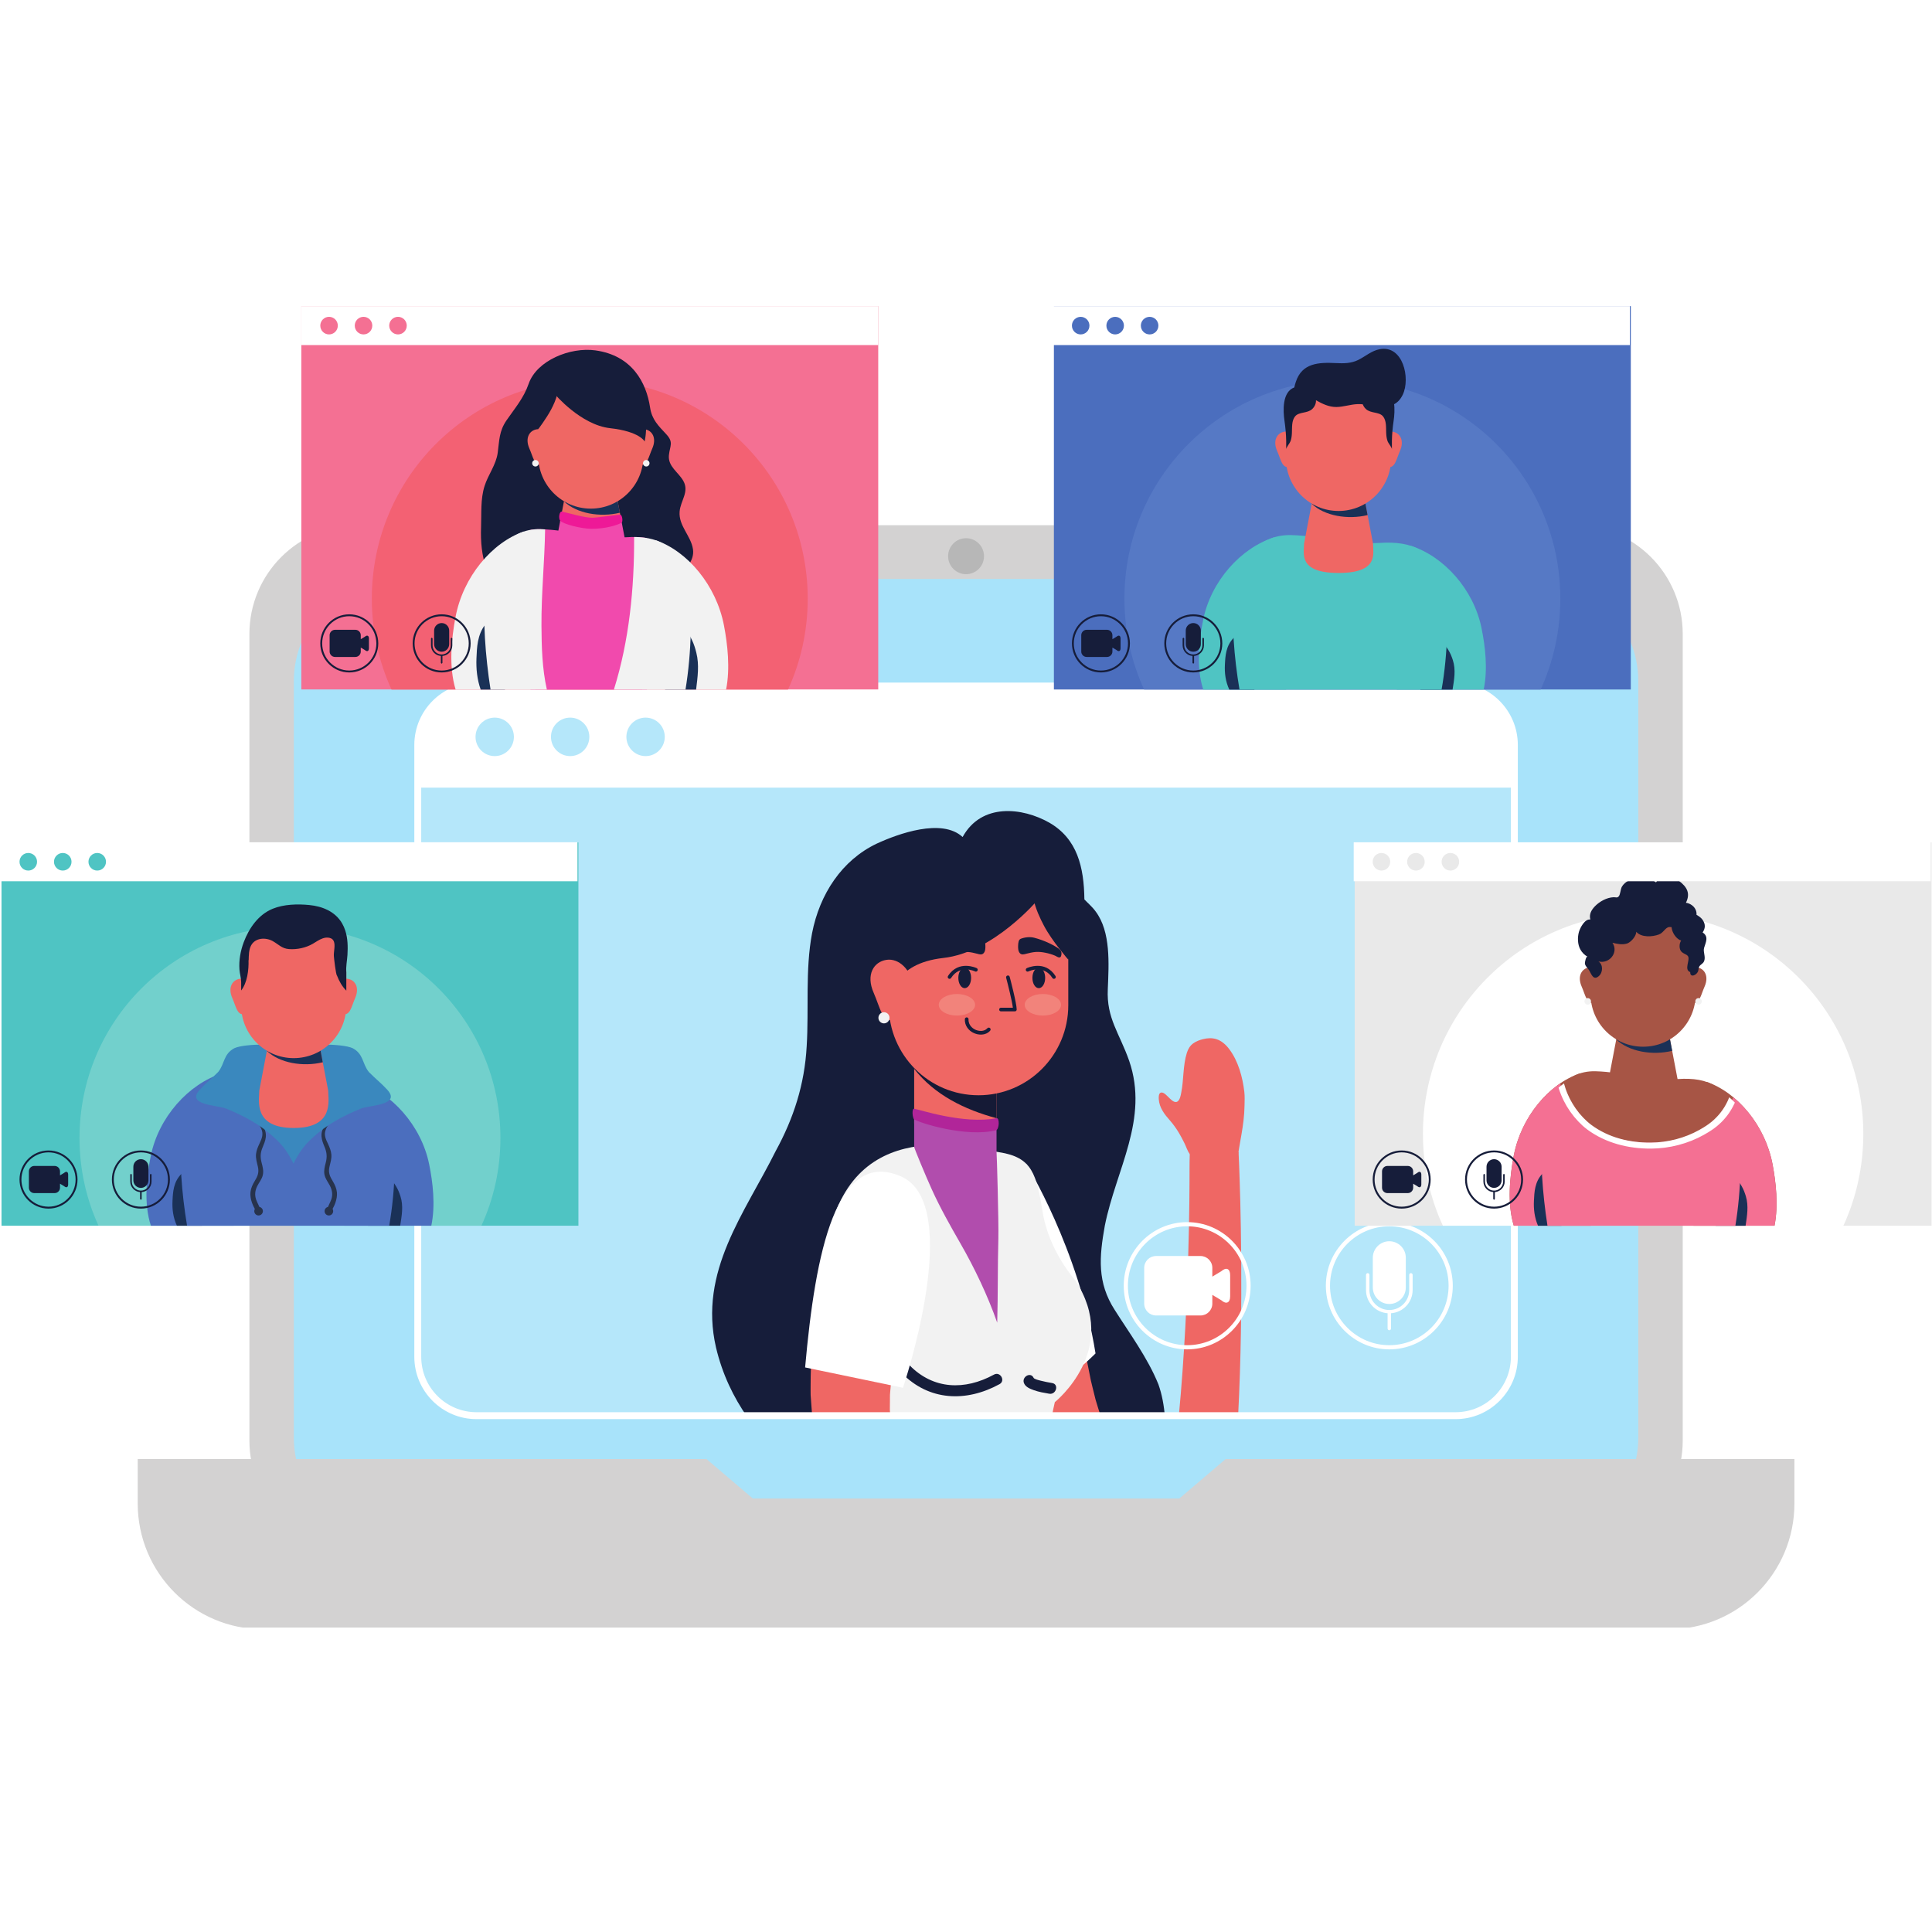 <?xml version="1.0" encoding="UTF-8"?>
<svg xmlns="http://www.w3.org/2000/svg" xmlns:xlink="http://www.w3.org/1999/xlink" width="375pt" height="375pt" viewBox="0 0 375 375" version="1.2">
<defs>
<clipPath id="clip1">
  <path d="M 26 283 L 349 283 L 349 315.914 L 26 315.914 Z M 26 283 "/>
</clipPath>
<clipPath id="clip2">
  <path d="M 58 59.414 L 171 59.414 L 171 134 L 58 134 Z M 58 59.414 "/>
</clipPath>
<clipPath id="clip3">
  <path d="M 58 59.414 L 171 59.414 L 171 67 L 58 67 Z M 58 59.414 "/>
</clipPath>
<clipPath id="clip4">
  <path d="M 204 59.414 L 317 59.414 L 317 134 L 204 134 Z M 204 59.414 "/>
</clipPath>
<clipPath id="clip5">
  <path d="M 204 59.414 L 317 59.414 L 317 67 L 204 67 Z M 204 59.414 "/>
</clipPath>
</defs>
<g id="surface1">
<rect x="0" y="0" width="375" height="375" style="fill:rgb(100%,100%,100%);fill-opacity:1;stroke:none;"/>
<rect x="0" y="0" width="375" height="375" style="fill:rgb(100%,100%,100%);fill-opacity:1;stroke:none;"/>
<rect x="0" y="0" width="375" height="375" style="fill:rgb(100%,100%,100%);fill-opacity:1;stroke:none;"/>
<path style=" stroke:none;fill-rule:nonzero;fill:rgb(82.75%,82.349%,82.349%);fill-opacity:1;" d="M 69.48 300.746 C 57.844 300.746 48.41 291.289 48.41 279.621 L 48.41 123.062 C 48.41 111.395 57.844 101.938 69.48 101.938 L 305.543 101.938 C 317.18 101.938 326.617 111.395 326.617 123.062 L 326.617 279.621 C 326.617 291.289 317.18 300.746 305.543 300.746 L 69.48 300.746 "/>
<path style=" stroke:none;fill-rule:nonzero;fill:rgb(65.88%,89.02%,98.039%);fill-opacity:1;" d="M 76.797 298.867 C 65.883 298.867 57.035 289.996 57.035 279.051 L 57.035 132.199 C 57.035 121.254 65.883 112.383 76.797 112.383 L 298.227 112.383 C 309.145 112.383 317.992 121.254 317.992 132.199 L 317.992 279.051 C 317.992 289.996 309.145 298.867 298.227 298.867 L 76.797 298.867 "/>
<path style=" stroke:none;fill-rule:nonzero;fill:rgb(70.979%,90.59%,98.039%);fill-opacity:1;" d="M 281.938 132.938 L 93.086 132.938 C 86.469 132.938 81.086 138.336 81.086 144.965 L 81.086 262.977 C 81.086 269.613 86.469 275.004 93.086 275.004 L 281.938 275.004 C 288.559 275.004 293.941 269.613 293.941 262.977 L 293.941 144.965 C 293.941 138.336 288.559 132.938 281.938 132.938 "/>
<path style=" stroke:none;fill-rule:nonzero;fill:rgb(93.729%,40.388%,39.22%);fill-opacity:1;" d="M 240.309 275.004 C 240.609 269.238 240.77 263.797 240.855 258.77 C 241.031 248.207 240.891 239.461 240.742 233.332 C 240.66 230.262 240.578 227.852 240.516 226.195 C 240.441 224.512 240.402 223.617 240.402 223.617 L 230.969 223.195 C 230.969 223.195 230.875 225.133 230.887 226.668 C 230.887 228.234 230.883 230.543 230.848 233.492 C 230.773 239.391 230.59 247.832 230.055 257.859 C 229.758 263.176 229.367 268.977 228.793 275.004 L 240.309 275.004 "/>
<path style=" stroke:none;fill-rule:nonzero;fill:rgb(93.729%,40.388%,39.22%);fill-opacity:1;" d="M 229.328 220.777 C 229.145 220.441 228.957 220.105 228.758 219.777 C 228.27 218.984 227.738 218.23 227.125 217.531 C 226.039 216.305 225.012 215.02 224.914 213.305 C 224.891 212.93 224.879 212.133 225.391 212.059 C 225.902 211.984 226.457 212.645 226.785 212.949 C 227.152 213.289 227.727 213.969 228.297 213.895 C 228.996 213.801 229.172 212.598 229.281 212.07 C 229.781 209.535 229.59 206.828 230.371 204.348 C 230.602 203.629 230.969 202.98 231.586 202.531 C 232.164 202.109 232.871 201.848 233.562 201.684 C 234.379 201.484 235.246 201.441 236.059 201.688 C 237.098 202.004 237.93 202.758 238.574 203.609 C 240.34 205.938 241.191 209.062 241.523 211.934 C 241.629 212.82 241.578 213.77 241.559 214.664 C 241.543 215.605 241.477 216.547 241.367 217.48 C 241.16 219.273 240.816 221.055 240.508 222.836 C 240.344 223.781 240.289 224.969 239.695 225.77 C 239.07 226.617 237.895 227.074 236.895 227.227 C 235.242 227.473 233.801 226.723 232.492 225.781 C 232.34 225.672 232.086 225.547 231.969 225.398 C 231.773 225.145 231.621 224.863 231.434 224.598 C 231.281 224.387 231.09 224.211 230.93 223.996 C 230.477 223.398 230.25 222.594 229.914 221.922 C 229.727 221.539 229.531 221.16 229.328 220.777 "/>
<path style=" stroke:none;fill-rule:nonzero;fill:rgb(8.629%,11.369%,22.749%);fill-opacity:1;" d="M 145.121 275.145 L 226.113 275.145 C 225.957 272.836 225.523 270.602 224.848 268.707 C 222.777 263.57 219.215 258.762 216.379 254.277 C 212.941 248.957 213.352 243.992 214.445 237.902 C 216.633 226.945 223.059 217.23 219.176 205.918 C 217.277 200.496 214.742 197.652 215.023 191.984 C 215.223 187.07 215.633 180.891 212.672 176.926 C 212.008 175.996 211 175.152 210.48 174.578 C 210.398 168.324 209.117 162.82 203.68 159.684 C 198.453 156.711 190.5 155.805 186.844 162.465 C 182.812 158.734 174.273 161.855 170.176 163.746 C 163.43 166.953 159.09 173.523 157.617 181.16 C 156.273 188.277 157.023 195.906 156.578 203.07 C 156.172 210.465 154.059 217.023 150.57 223.402 C 144.578 235.457 135.555 246.723 138.977 261.547 C 140.211 266.742 142.363 271.211 145.121 275.145 "/>
<path style=" stroke:none;fill-rule:nonzero;fill:rgb(8.629%,11.369%,22.749%);fill-opacity:1;" d="M 210.266 174.32 L 210.137 174.074 L 210.266 174.32 "/>
<path style=" stroke:none;fill-rule:nonzero;fill:rgb(93.729%,40.388%,39.22%);fill-opacity:1;" d="M 196.254 270.742 C 196.629 272.141 197.152 273.586 197.699 275.145 L 213.73 275.145 C 213.344 273.961 212.988 272.797 212.66 271.707 C 212.242 269.918 211.758 268.266 211.516 266.84 C 211.238 265.383 210.969 264.266 210.797 263.02 C 210.422 260.695 210.211 259.363 210.211 259.363 L 194.094 262.715 C 194.094 262.715 194.426 264.02 195 266.309 C 195.246 267.383 195.754 269.016 196.254 270.742 "/>
<path style=" stroke:none;fill-rule:nonzero;fill:rgb(100%,100%,100%);fill-opacity:1;" d="M 199.188 225.891 C 199.188 225.891 209.383 242.359 212.641 262.695 C 212.641 262.695 205.141 270.602 195.59 272.984 C 195.59 272.984 172.637 231.926 199.188 225.891 "/>
<path style=" stroke:none;fill-rule:nonzero;fill:rgb(94.899%,94.899%,94.899%);fill-opacity:1;" d="M 204.137 275.145 C 204.312 274.102 204.512 273.09 204.742 272.152 C 204.742 272.152 217.609 261.898 208.637 248.402 C 208.637 248.402 203.648 242.891 202.402 235.391 C 201.156 227.891 200.406 224.641 193.926 223.641 C 187.441 222.641 162.828 215.668 160.023 245.141 C 158.504 261.148 163.617 266.215 167.688 275.145 L 204.137 275.145 "/>
<path style=" stroke:none;fill-rule:nonzero;fill:rgb(93.729%,40.388%,39.22%);fill-opacity:1;" d="M 193.426 218.051 L 193.426 205.266 L 177.438 196.766 L 177.438 218.051 L 193.426 218.051 "/>
<path style=" stroke:none;fill-rule:nonzero;fill:rgb(69.409%,30.199%,67.839%);fill-opacity:1;" d="M 193.426 223.559 L 193.426 217.926 C 188.086 218.254 182.465 217.422 177.438 215.762 L 177.438 222.586 L 177.441 222.594 C 177.332 222.613 179.711 228.34 180.867 230.875 C 182.512 234.496 184.441 237.91 186.418 241.352 C 189.145 246.094 191.691 251.422 193.559 256.734 C 193.719 251.305 193.629 245.871 193.781 240.434 C 193.867 237.281 193.473 223.566 193.426 223.559 "/>
<path style=" stroke:none;fill-rule:nonzero;fill:rgb(8.24%,10.199%,21.179%);fill-opacity:1;" d="M 193.426 217.043 L 193.426 205.266 L 177.438 196.766 L 177.438 207.465 C 181.406 212.527 187.23 215.383 193.426 217.043 "/>
<path style=" stroke:none;fill-rule:nonzero;fill:rgb(8.629%,11.369%,22.749%);fill-opacity:1;" d="M 175.012 266.496 C 180.312 271.949 187.535 272.203 194.008 268.664 C 195.223 268 194.145 266.141 192.93 266.809 C 187.293 269.895 181.156 269.738 176.523 264.977 C 175.559 263.984 174.043 265.508 175.012 266.496 "/>
<path style=" stroke:none;fill-rule:nonzero;fill:rgb(8.629%,11.369%,22.749%);fill-opacity:1;" d="M 198.781 268.527 C 199.113 269.254 199.969 269.578 200.664 269.832 C 201.625 270.176 202.656 270.352 203.66 270.523 C 205.012 270.75 205.59 268.68 204.23 268.449 C 203.504 268.328 202.785 268.188 202.074 268.008 C 201.695 267.914 200.75 267.699 200.629 267.445 C 200.051 266.184 198.203 267.281 198.781 268.527 "/>
<path style=" stroke:none;fill-rule:nonzero;fill:rgb(93.729%,40.388%,39.22%);fill-opacity:1;" d="M 157.484 272.723 C 157.535 273.383 157.586 274.051 157.637 274.738 C 157.652 274.871 157.676 275.012 157.691 275.145 L 172.832 275.145 L 172.82 274.98 C 172.789 274.492 172.715 274.031 172.719 273.551 C 172.723 273.066 172.73 272.59 172.734 272.125 C 172.734 271.664 172.738 271.211 172.742 270.766 C 172.762 270.316 172.82 269.871 172.855 269.438 C 172.945 268.574 172.988 267.738 173.09 266.992 C 173.215 266.262 173.328 265.578 173.438 264.945 C 173.551 264.293 173.59 263.801 173.77 263.105 C 174.359 260.543 174.699 259.086 174.699 259.086 L 158.527 256.027 C 158.527 256.027 158.305 257.512 157.918 260.105 C 157.816 260.691 157.746 261.652 157.66 262.566 C 157.578 263.504 157.488 264.516 157.398 265.602 C 157.34 266.672 157.359 267.785 157.34 268.969 C 157.344 269.559 157.324 270.156 157.344 270.785 C 157.391 271.414 157.438 272.062 157.484 272.723 "/>
<path style=" stroke:none;fill-rule:nonzero;fill:rgb(100%,100%,100%);fill-opacity:1;" d="M 156.273 265.418 L 175.266 269.367 C 175.266 269.367 187.34 233.715 174.844 228.32 C 162.344 222.934 158.273 242.867 156.273 265.418 "/>
<path style=" stroke:none;fill-rule:nonzero;fill:rgb(93.729%,40.388%,39.22%);fill-opacity:1;" d="M 173.141 179.508 C 172.73 180.996 172.508 182.555 172.508 184.172 L 172.508 195.121 C 172.508 204.77 180.305 212.59 189.93 212.59 C 199.551 212.59 207.352 204.77 207.352 195.121 L 207.352 184.172 C 207.352 182.555 207.129 180.996 206.719 179.508 C 206.719 179.508 201.578 158.793 180.215 168.082 C 176.59 169.66 173.141 179.508 173.141 179.508 "/>
<path style=" stroke:none;fill-rule:nonzero;fill:rgb(8.629%,11.369%,22.749%);fill-opacity:1;" d="M 186.012 189.809 C 186.012 190.91 186.566 191.801 187.25 191.801 C 187.938 191.801 188.492 190.91 188.492 189.809 C 188.492 188.711 187.938 187.816 187.25 187.816 C 186.566 187.816 186.012 188.711 186.012 189.809 "/>
<path style=" stroke:none;fill-rule:nonzero;fill:rgb(8.629%,11.369%,22.749%);fill-opacity:1;" d="M 200.391 189.809 C 200.391 190.91 200.941 191.801 201.629 191.801 C 202.312 191.801 202.867 190.91 202.867 189.809 C 202.867 188.711 202.312 187.816 201.629 187.816 C 200.941 187.816 200.391 188.711 200.391 189.809 "/>
<path style=" stroke:none;fill-rule:nonzero;fill:rgb(8.629%,11.369%,22.749%);fill-opacity:1;" d="M 194.289 196.305 L 196.98 196.305 C 197.18 196.305 197.34 196.148 197.34 195.949 C 197.34 194.754 196.039 189.809 195.98 189.602 C 195.934 189.406 195.738 189.301 195.547 189.348 C 195.359 189.398 195.242 189.594 195.293 189.785 C 195.629 191.051 196.441 194.289 196.598 195.598 L 194.289 195.598 C 194.098 195.598 193.938 195.75 193.938 195.949 C 193.938 196.148 194.098 196.305 194.289 196.305 "/>
<path style=" stroke:none;fill-rule:nonzero;fill:rgb(8.629%,11.369%,22.749%);fill-opacity:1;" d="M 191.258 183.445 C 191.234 183.066 191.207 182.391 190.75 182.215 C 189.93 181.902 188.945 181.801 188.137 182.016 C 187.156 182.273 186.199 182.621 185.285 183.047 C 184.746 183.301 184.199 183.586 183.703 183.906 C 183.289 184.176 182.809 184.547 182.84 185.102 C 182.855 185.375 182.914 185.852 183.277 185.844 C 183.559 185.832 183.809 185.617 184.059 185.508 C 184.656 185.25 185.285 185.066 185.922 184.938 C 186.57 184.801 187.191 184.734 187.855 184.777 C 188.488 184.82 189.09 184.977 189.703 185.129 C 190.105 185.234 190.559 185.379 190.895 185.039 C 191.281 184.652 191.289 183.949 191.258 183.445 "/>
<path style=" stroke:none;fill-rule:nonzero;fill:rgb(8.629%,11.369%,22.749%);fill-opacity:1;" d="M 197.621 183.445 C 197.645 183.066 197.676 182.391 198.129 182.215 C 198.949 181.902 199.934 181.801 200.746 182.016 C 201.727 182.273 202.68 182.621 203.594 183.047 C 204.133 183.301 204.676 183.586 205.176 183.906 C 205.594 184.176 206.07 184.547 206.035 185.102 C 206.02 185.375 205.965 185.852 205.605 185.844 C 205.32 185.832 205.066 185.617 204.816 185.508 C 204.227 185.25 203.59 185.066 202.957 184.938 C 202.305 184.801 201.688 184.734 201.02 184.777 C 200.391 184.82 199.789 184.977 199.176 185.129 C 198.77 185.234 198.32 185.379 197.98 185.039 C 197.594 184.652 197.59 183.949 197.621 183.445 "/>
<path style=" stroke:none;fill-rule:nonzero;fill:rgb(8.629%,11.369%,22.749%);fill-opacity:1;" d="M 204.574 189.996 L 204.766 189.941 C 204.93 189.832 204.98 189.609 204.871 189.445 C 202.824 186.23 199.34 187.898 199.305 187.914 C 199.125 188 199.055 188.215 199.137 188.391 C 199.227 188.566 199.438 188.645 199.617 188.555 C 199.734 188.5 202.57 187.16 204.273 189.828 C 204.34 189.938 204.457 189.996 204.574 189.996 "/>
<path style=" stroke:none;fill-rule:nonzero;fill:rgb(8.629%,11.369%,22.749%);fill-opacity:1;" d="M 184.309 189.996 C 184.422 189.996 184.539 189.938 184.605 189.828 C 186.309 187.16 189.145 188.496 189.262 188.555 C 189.441 188.645 189.652 188.566 189.738 188.391 C 189.828 188.215 189.754 188 189.578 187.914 C 189.543 187.898 186.059 186.23 184.008 189.445 C 183.902 189.609 183.949 189.832 184.117 189.941 L 184.309 189.996 "/>
<path style=" stroke:none;fill-rule:nonzero;fill:rgb(8.629%,11.369%,22.749%);fill-opacity:1;" d="M 187.762 197.496 C 187.902 197.551 187.996 197.688 187.992 197.844 C 187.93 199.078 188.969 199.691 189.176 199.797 C 189.953 200.211 191.051 200.262 191.652 199.578 C 191.785 199.43 192.008 199.418 192.156 199.551 C 192.305 199.68 192.316 199.902 192.188 200.055 C 191.301 201.059 189.832 200.949 188.844 200.43 C 188.043 200.012 187.215 199.098 187.277 197.812 C 187.289 197.613 187.453 197.461 187.652 197.473 L 187.762 197.496 "/>
<path style=" stroke:none;fill-rule:nonzero;fill:rgb(94.899%,51.369%,48.239%);fill-opacity:1;" d="M 198.891 195.031 C 198.891 196.188 200.473 197.125 202.422 197.125 C 204.367 197.125 205.949 196.188 205.949 195.031 C 205.949 193.875 204.367 192.934 202.422 192.934 C 200.473 192.934 198.891 193.875 198.891 195.031 "/>
<path style=" stroke:none;fill-rule:nonzero;fill:rgb(94.899%,51.369%,48.239%);fill-opacity:1;" d="M 182.215 195.031 C 182.215 196.188 183.789 197.125 185.738 197.125 C 187.688 197.125 189.266 196.188 189.266 195.031 C 189.266 193.875 187.688 192.934 185.738 192.934 C 183.789 192.934 182.215 193.875 182.215 195.031 "/>
<path style=" stroke:none;fill-rule:nonzero;fill:rgb(8.629%,11.369%,22.749%);fill-opacity:1;" d="M 207.352 186.266 C 207.352 186.266 204.234 182.707 202.648 179.711 C 201.039 176.672 199.465 172.832 200.562 167.867 C 200.562 167.867 202.395 167.469 205.246 170.609 C 208.098 173.754 209.883 180.156 207.352 186.266 "/>
<path style=" stroke:none;fill-rule:nonzero;fill:rgb(8.629%,11.369%,22.749%);fill-opacity:1;" d="M 201.492 174.598 C 201.492 174.598 192.91 184.844 183.102 185.941 C 173.293 187.035 173.156 193.422 173.156 193.422 C 173.156 193.422 169.23 180.305 175.145 171.387 C 181.914 161.168 200.945 162.461 202.648 165.969 L 201.492 174.598 "/>
<path style=" stroke:none;fill-rule:nonzero;fill:rgb(93.729%,40.388%,39.22%);fill-opacity:1;" d="M 172.047 186.309 C 169.59 186.684 168.031 189.176 169.57 192.68 C 170.871 195.641 171.168 198.422 173.629 198.043 C 176.082 197.668 177.719 194.734 177.281 191.492 C 176.848 188.25 174.504 185.93 172.047 186.309 "/>
<path style=" stroke:none;fill-rule:nonzero;fill:rgb(94.899%,94.899%,94.899%);fill-opacity:1;" d="M 172.656 197.559 C 172.656 198.152 172.172 198.637 171.578 198.637 C 170.984 198.637 170.5 198.152 170.5 197.559 C 170.5 196.961 170.984 196.473 171.578 196.473 C 172.172 196.473 172.656 196.961 172.656 197.559 "/>
<path style=" stroke:none;fill-rule:nonzero;fill:rgb(69.409%,14.51%,59.999%);fill-opacity:1;" d="M 193.426 217.043 C 186.984 218.277 178.285 215.289 177.418 215.207 C 176.953 215.168 177.102 217.016 177.438 217.254 C 178.414 217.945 187.504 220.824 193.32 219.383 C 193.969 219.223 194.055 216.926 193.426 217.043 "/>
<path style=" stroke:none;fill-rule:nonzero;fill:rgb(100%,100%,100%);fill-opacity:1;" d="M 125.309 146.758 C 123.254 146.758 121.582 145.086 121.582 143.027 C 121.582 140.961 123.254 139.289 125.309 139.289 C 127.367 139.289 129.031 140.961 129.031 143.027 C 129.031 145.086 127.367 146.758 125.309 146.758 Z M 110.668 146.758 C 108.609 146.758 106.941 145.086 106.941 143.027 C 106.941 140.961 108.609 139.289 110.668 139.289 C 112.723 139.289 114.391 140.961 114.391 143.027 C 114.391 145.086 112.723 146.758 110.668 146.758 Z M 96.027 146.758 C 93.969 146.758 92.301 145.086 92.301 143.027 C 92.301 140.961 93.969 139.289 96.027 139.289 C 98.082 139.289 99.75 140.961 99.75 143.027 C 99.75 145.086 98.082 146.758 96.027 146.758 Z M 282.535 133.164 L 92.488 133.164 C 86.191 133.164 81.086 138.285 81.086 144.598 L 81.086 152.883 L 293.938 152.883 L 293.938 144.598 C 293.938 138.285 288.832 133.164 282.535 133.164 "/>
<path style=" stroke:none;fill-rule:nonzero;fill:rgb(100%,100%,100%);fill-opacity:1;" d="M 237.066 246.738 L 235.312 247.793 L 235.312 246.09 C 235.312 244.824 234.285 243.793 233.027 243.793 L 224.379 243.793 C 223.121 243.793 222.09 244.824 222.09 246.09 L 222.09 253.035 C 222.09 254.297 223.121 255.332 224.379 255.332 L 233.027 255.332 C 234.285 255.332 235.312 254.297 235.312 253.035 L 235.312 251.336 L 237.066 252.387 C 238.008 253.227 238.773 252.883 238.773 251.617 L 238.773 247.504 C 238.773 246.242 238.008 245.898 237.066 246.738 "/>
<path style=" stroke:none;fill-rule:nonzero;fill:rgb(100%,100%,100%);fill-opacity:1;" d="M 230.43 238.023 C 224.09 238.023 218.926 243.199 218.926 249.559 C 218.926 255.926 224.09 261.102 230.43 261.102 C 236.777 261.102 241.941 255.926 241.941 249.559 C 241.941 243.199 236.777 238.023 230.43 238.023 Z M 230.43 261.91 C 223.645 261.91 218.117 256.371 218.117 249.559 C 218.117 242.754 223.645 237.215 230.43 237.215 C 237.223 237.215 242.746 242.754 242.746 249.559 C 242.746 256.371 237.223 261.91 230.43 261.91 "/>
<path style=" stroke:none;fill-rule:nonzero;fill:rgb(100%,100%,100%);fill-opacity:1;" d="M 269.664 253.102 C 271.434 253.102 272.867 251.668 272.867 249.895 L 272.867 244.137 C 272.867 242.363 271.434 240.926 269.664 240.926 C 267.898 240.926 266.461 242.363 266.461 244.137 L 266.461 249.895 C 266.461 251.668 267.898 253.102 269.664 253.102 "/>
<path style=" stroke:none;fill-rule:nonzero;fill:rgb(100%,100%,100%);fill-opacity:1;" d="M 273.859 247.113 C 273.676 247.113 273.527 247.262 273.527 247.445 L 273.527 250.398 C 273.527 252.535 271.793 254.27 269.664 254.27 C 267.535 254.27 265.805 252.535 265.805 250.398 L 265.805 247.445 C 265.805 247.262 265.656 247.113 265.469 247.113 C 265.293 247.113 265.141 247.262 265.141 247.445 L 265.141 250.398 C 265.141 252.789 266.996 254.727 269.332 254.902 L 269.332 257.867 C 269.332 258.051 269.484 258.199 269.664 258.199 C 269.848 258.199 269.996 258.051 269.996 257.867 L 269.996 254.902 C 272.336 254.727 274.191 252.789 274.191 250.398 L 274.191 247.445 C 274.191 247.262 274.043 247.113 273.859 247.113 "/>
<path style=" stroke:none;fill-rule:nonzero;fill:rgb(100%,100%,100%);fill-opacity:1;" d="M 269.664 238.023 C 263.32 238.023 258.156 243.199 258.156 249.559 C 258.156 255.926 263.32 261.102 269.664 261.102 C 276.012 261.102 281.172 255.926 281.172 249.559 C 281.172 243.199 276.012 238.023 269.664 238.023 Z M 269.664 261.91 C 262.875 261.91 257.348 256.371 257.348 249.559 C 257.348 242.754 262.875 237.215 269.664 237.215 C 276.457 237.215 281.984 242.754 281.984 249.559 C 281.984 256.371 276.457 261.91 269.664 261.91 "/>
<path style=" stroke:none;fill-rule:nonzero;fill:rgb(100%,100%,100%);fill-opacity:1;" d="M 92.488 133.836 C 86.574 133.836 81.758 138.664 81.758 144.598 L 81.758 263.348 C 81.758 269.281 86.574 274.109 92.488 274.109 L 282.535 274.109 C 288.453 274.109 293.266 269.281 293.266 263.348 L 293.266 144.598 C 293.266 138.664 288.453 133.836 282.535 133.836 Z M 282.535 275.453 L 92.488 275.453 C 85.832 275.453 80.418 270.023 80.418 263.348 L 80.418 144.598 C 80.418 137.922 85.832 132.492 92.488 132.492 L 282.535 132.492 C 289.191 132.492 294.609 137.922 294.609 144.598 L 294.609 263.348 C 294.609 270.023 289.191 275.453 282.535 275.453 "/>
<g clip-path="url(#clip1)" clip-rule="nonzero">
<path style=" stroke:none;fill-rule:nonzero;fill:rgb(82.75%,82.349%,82.349%);fill-opacity:1;" d="M 237.898 283.199 L 228.91 290.855 L 146.117 290.855 L 137.129 283.199 L 26.73 283.199 L 26.73 291.82 C 26.73 305.305 37.633 316.238 51.086 316.238 L 323.945 316.238 C 337.395 316.238 348.297 305.305 348.297 291.82 L 348.297 283.199 L 237.898 283.199 "/>
</g>
<path style=" stroke:none;fill-rule:nonzero;fill:rgb(71.759%,71.759%,71.759%);fill-opacity:1;" d="M 190.996 107.957 C 190.996 109.887 189.438 111.449 187.512 111.449 C 185.59 111.449 184.027 109.887 184.027 107.957 C 184.027 106.027 185.59 104.465 187.512 104.465 C 189.438 104.465 190.996 106.027 190.996 107.957 "/>
<g clip-path="url(#clip2)" clip-rule="nonzero">
<path style=" stroke:none;fill-rule:nonzero;fill:rgb(95.689%,43.919%,57.649%);fill-opacity:1;" d="M 58.488 59.422 L 58.488 133.824 L 170.465 133.824 L 170.465 59.422 L 58.488 59.422 "/>
</g>
<path style=" stroke:none;fill-rule:nonzero;fill:rgb(95.29%,38.039%,45.099%);fill-opacity:1;" d="M 156.777 116.199 C 156.777 122.5 155.414 128.469 152.953 133.848 L 75.996 133.848 C 73.535 128.469 72.172 122.5 72.172 116.199 C 72.172 92.777 91.109 73.793 114.477 73.793 C 137.84 73.793 156.777 92.777 156.777 116.199 "/>
<path style=" stroke:none;fill-rule:nonzero;fill:rgb(8.629%,11.369%,22.749%);fill-opacity:1;" d="M 115.559 68.008 C 110.691 67.336 104.18 69.953 102.605 74.508 C 101.656 77.262 99.953 79.211 98.32 81.582 C 96.855 83.715 96.934 85.48 96.605 87.887 C 96.293 90.219 94.75 92.125 94.051 94.34 C 93.242 96.902 93.473 99.648 93.375 102.301 C 93.156 107.996 94.402 113.156 99.148 116.988 C 105.203 121.887 115.031 123.262 122.512 121.355 C 125.379 120.625 129.66 119.898 131.809 117.734 C 133.414 116.121 131.918 114.496 132.266 112.613 C 132.676 110.402 134.875 109.031 134.504 106.594 C 134.113 103.977 131.684 102.07 131.914 99.285 C 132.09 97.176 133.812 95.477 132.648 93.371 C 131.688 91.633 129.609 90.559 129.836 88.348 C 130.027 86.523 130.789 85.871 129.336 84.301 C 127.77 82.613 126.531 81.445 126.18 79.094 C 125.449 74.238 122.688 68.996 115.559 68.008 "/>
<path style=" stroke:none;fill-rule:nonzero;fill:rgb(94.899%,94.899%,94.899%);fill-opacity:1;" d="M 140.934 133.848 C 141.75 129.719 141.215 125.043 140.531 121.445 C 139.059 113.652 133.465 106.965 127.23 104.844 L 124.641 133.848 Z M 88.438 133.848 C 87.055 129.355 87.641 123.855 88.418 119.754 C 89.891 111.961 95.488 105.273 101.719 103.152 L 104.371 132.828 C 104.234 133.156 104.086 133.496 103.938 133.848 L 88.438 133.848 "/>
<path style=" stroke:none;fill-rule:nonzero;fill:rgb(10.199%,19.22%,34.119%);fill-opacity:1;" d="M 93.301 133.848 L 98.012 133.848 C 97.34 130.91 97.496 127.902 96.391 125.008 C 96.051 124.121 95.57 123.301 95.039 122.449 C 94.836 122.125 94.391 121.648 94.191 121.227 C 92.648 123.18 92.562 125.707 92.48 127.789 C 92.402 129.82 92.598 131.859 93.301 133.848 "/>
<path style=" stroke:none;fill-rule:nonzero;fill:rgb(10.199%,19.22%,34.119%);fill-opacity:1;" d="M 134.301 124.215 C 133.953 123.504 133.465 122.348 132.23 121.965 C 131.418 125.945 129.879 129.867 129.082 133.848 L 135.113 133.848 C 135.402 131.461 135.758 129.062 135.156 126.684 C 134.949 125.855 134.699 125.023 134.301 124.215 "/>
<path style=" stroke:none;fill-rule:nonzero;fill:rgb(94.51%,29.019%,67.839%);fill-opacity:1;" d="M 125.559 104.43 C 124.324 104.223 122.977 104.184 121.516 104.281 C 115.789 104.648 110.551 102.871 104.914 102.711 C 104.227 102.691 103.582 102.742 102.965 102.848 L 102.965 133.848 L 125.559 133.848 L 125.559 104.43 "/>
<path style=" stroke:none;fill-rule:nonzero;fill:rgb(94.899%,94.899%,94.899%);fill-opacity:1;" d="M 105.098 121.438 C 105.059 115.199 105.711 108.98 105.805 102.754 C 105.508 102.734 105.211 102.719 104.914 102.711 C 98.371 102.527 95.004 108.309 94.203 115.285 C 93.676 119.914 94.195 127.352 95.215 133.848 L 106.148 133.848 C 105.23 129.793 105.121 125.531 105.098 121.438 "/>
<path style=" stroke:none;fill-rule:nonzero;fill:rgb(94.899%,94.899%,94.899%);fill-opacity:1;" d="M 133.359 113.066 C 131.883 106.355 128.285 104.254 123.082 104.23 C 123.125 114.176 122.137 124.312 119.156 133.848 L 133.055 133.848 C 134.23 126.688 134.484 118.172 133.359 113.066 "/>
<path style=" stroke:none;fill-rule:nonzero;fill:rgb(93.729%,40.388%,39.22%);fill-opacity:1;" d="M 120.652 101.273 L 119.141 93.34 L 110.223 93.34 L 108.703 101.273 L 120.652 101.273 "/>
<path style=" stroke:none;fill-rule:nonzero;fill:rgb(94.51%,29.019%,67.839%);fill-opacity:1;" d="M 120.391 99.91 C 118.473 100.527 116.395 100.684 114.402 100.516 C 112.684 100.375 110.645 100.195 109.082 99.301 L 107.988 105.035 C 107.988 106.93 106.766 112.277 114.676 112.277 C 122.594 112.277 121.371 106.93 121.371 105.035 L 120.391 99.91 "/>
<path style=" stroke:none;fill-rule:nonzero;fill:rgb(10.199%,19.22%,34.119%);fill-opacity:1;" d="M 109.461 97.309 C 111.93 99.688 116.48 100.453 120.316 99.52 L 119.141 93.34 L 110.223 93.34 L 109.461 97.309 "/>
<path style=" stroke:none;fill-rule:nonzero;fill:rgb(93.329%,9.799%,59.219%);fill-opacity:1;" d="M 108.723 101.059 C 109.305 101.75 112.852 102.625 114.766 102.641 C 117.449 102.66 119.781 101.961 120.652 101.449 C 120.953 101.273 120.785 99.906 120.391 99.91 C 119.656 99.91 115.965 100.492 114.934 100.492 C 113.43 100.496 110.539 99.625 109.082 99.301 C 108.555 99.18 108.359 100.625 108.723 101.059 "/>
<path style=" stroke:none;fill-rule:nonzero;fill:rgb(93.729%,40.388%,39.22%);fill-opacity:1;" d="M 104.203 83.324 C 102.766 83.547 101.852 85.008 102.754 87.059 C 103.516 88.793 103.691 90.422 105.129 90.203 C 106.566 89.98 107.527 88.262 107.27 86.363 C 107.016 84.465 105.645 83.105 104.203 83.324 "/>
<path style=" stroke:none;fill-rule:nonzero;fill:rgb(93.729%,40.388%,39.22%);fill-opacity:1;" d="M 125.156 83.324 C 123.719 83.105 122.344 84.465 122.086 86.363 C 121.828 88.262 122.789 89.98 124.227 90.203 C 125.668 90.422 125.84 88.793 126.605 87.059 C 127.508 85.008 126.59 83.547 125.156 83.324 "/>
<path style=" stroke:none;fill-rule:nonzero;fill:rgb(93.729%,40.388%,39.22%);fill-opacity:1;" d="M 104.844 79.344 C 104.605 80.211 104.473 81.129 104.473 82.074 L 104.473 88.492 C 104.473 94.141 109.043 98.723 114.676 98.723 C 120.316 98.723 124.883 94.141 124.883 88.492 L 124.883 82.074 C 124.883 81.129 124.75 80.211 124.516 79.344 C 124.516 79.344 121.504 67.211 108.988 72.652 C 106.867 73.574 104.844 79.344 104.844 79.344 "/>
<path style=" stroke:none;fill-rule:nonzero;fill:rgb(94.899%,94.899%,94.899%);fill-opacity:1;" d="M 126.07 89.918 C 126.07 90.266 125.785 90.547 125.438 90.547 C 125.09 90.547 124.809 90.266 124.809 89.918 C 124.809 89.566 125.09 89.285 125.438 89.285 C 125.785 89.285 126.07 89.566 126.07 89.918 "/>
<path style=" stroke:none;fill-rule:nonzero;fill:rgb(94.899%,94.899%,94.899%);fill-opacity:1;" d="M 104.562 89.918 C 104.562 90.266 104.277 90.547 103.93 90.547 C 103.582 90.547 103.297 90.266 103.297 89.918 C 103.297 89.566 103.582 89.285 103.93 89.285 C 104.277 89.285 104.562 89.566 104.562 89.918 "/>
<path style=" stroke:none;fill-rule:nonzero;fill:rgb(8.629%,11.369%,22.749%);fill-opacity:1;" d="M 104.473 83.301 C 104.473 83.301 106.055 81.219 106.984 79.461 C 107.922 77.684 108.848 75.434 108.203 72.523 C 108.203 72.523 107.133 72.289 105.465 74.129 C 103.797 75.973 102.988 79.727 104.473 83.301 "/>
<path style=" stroke:none;fill-rule:nonzero;fill:rgb(8.629%,11.369%,22.749%);fill-opacity:1;" d="M 107.66 76.469 C 107.66 76.469 112.688 82.473 118.434 83.113 C 124.18 83.75 125.125 85.688 125.125 85.688 C 125.125 85.688 126.559 79.812 123.098 74.586 C 119.133 68.602 107.984 69.359 106.984 71.41 L 107.66 76.469 "/>
<path style=" stroke:none;fill-rule:nonzero;fill:rgb(8.629%,11.369%,22.749%);fill-opacity:1;" d="M 70.824 123.586 L 70.023 124.07 L 70.023 123.293 C 70.023 122.719 69.555 122.242 68.98 122.242 L 65.027 122.242 C 64.453 122.242 63.98 122.719 63.98 123.293 L 63.98 126.469 C 63.98 127.043 64.453 127.516 65.027 127.516 L 68.98 127.516 C 69.555 127.516 70.023 127.043 70.023 126.469 L 70.023 125.691 L 70.824 126.172 C 71.254 126.555 71.609 126.398 71.609 125.82 L 71.609 123.941 C 71.609 123.363 71.254 123.207 70.824 123.586 "/>
<path style=" stroke:none;fill-rule:nonzero;fill:rgb(8.629%,11.369%,22.749%);fill-opacity:1;" d="M 67.793 119.605 C 64.895 119.605 62.535 121.973 62.535 124.879 C 62.535 127.789 64.895 130.152 67.793 130.152 C 70.695 130.152 73.055 127.789 73.055 124.879 C 73.055 121.973 70.695 119.605 67.793 119.605 Z M 67.793 130.523 C 64.691 130.523 62.164 127.992 62.164 124.879 C 62.164 121.77 64.691 119.238 67.793 119.238 C 70.898 119.238 73.422 121.77 73.422 124.879 C 73.422 127.992 70.898 130.523 67.793 130.523 "/>
<path style=" stroke:none;fill-rule:nonzero;fill:rgb(8.629%,11.369%,22.749%);fill-opacity:1;" d="M 85.727 126.5 C 86.531 126.5 87.188 125.844 87.188 125.031 L 87.188 122.402 C 87.188 121.59 86.531 120.934 85.727 120.934 C 84.918 120.934 84.262 121.59 84.262 122.402 L 84.262 125.031 C 84.262 125.844 84.918 126.5 85.727 126.5 "/>
<path style=" stroke:none;fill-rule:nonzero;fill:rgb(8.629%,11.369%,22.749%);fill-opacity:1;" d="M 87.641 123.762 L 87.492 123.914 L 87.492 125.262 C 87.492 126.238 86.695 127.031 85.727 127.031 C 84.754 127.031 83.961 126.238 83.961 125.262 L 83.961 123.914 L 83.809 123.762 L 83.656 123.914 L 83.656 125.262 C 83.656 126.355 84.508 127.242 85.574 127.32 L 85.574 128.676 L 85.727 128.828 L 85.875 128.676 L 85.875 127.32 C 86.945 127.242 87.793 126.355 87.793 125.262 L 87.793 123.914 L 87.641 123.762 "/>
<path style=" stroke:none;fill-rule:nonzero;fill:rgb(8.629%,11.369%,22.749%);fill-opacity:1;" d="M 85.727 119.605 C 82.824 119.605 80.465 121.973 80.465 124.879 C 80.465 127.789 82.824 130.152 85.727 130.152 C 88.625 130.152 90.984 127.789 90.984 124.879 C 90.984 121.973 88.625 119.605 85.727 119.605 Z M 85.727 130.523 C 82.621 130.523 80.098 127.992 80.098 124.879 C 80.098 121.77 82.621 119.238 85.727 119.238 C 88.828 119.238 91.352 121.77 91.352 124.879 C 91.352 127.992 88.828 130.523 85.727 130.523 "/>
<g clip-path="url(#clip3)" clip-rule="nonzero">
<path style=" stroke:none;fill-rule:nonzero;fill:rgb(100%,100%,100%);fill-opacity:1;" d="M 77.254 64.91 C 76.312 64.91 75.547 64.145 75.547 63.203 C 75.547 62.258 76.312 61.496 77.254 61.496 C 78.191 61.496 78.953 62.258 78.953 63.203 C 78.953 64.145 78.191 64.91 77.254 64.91 Z M 70.559 64.91 C 69.617 64.91 68.859 64.145 68.859 63.203 C 68.859 62.258 69.617 61.496 70.559 61.496 C 71.5 61.496 72.262 62.258 72.262 63.203 C 72.262 64.145 71.5 64.91 70.559 64.91 Z M 63.867 64.91 C 62.93 64.91 62.168 64.145 62.168 63.203 C 62.168 62.258 62.93 61.496 63.867 61.496 C 64.809 61.496 65.57 62.258 65.57 63.203 C 65.57 64.145 64.809 64.91 63.867 64.91 Z M 74.992 59.422 L 58.488 59.422 L 58.488 66.984 L 170.465 66.984 L 170.465 59.422 L 74.992 59.422 "/>
</g>
<g clip-path="url(#clip4)" clip-rule="nonzero">
<path style=" stroke:none;fill-rule:nonzero;fill:rgb(29.41%,43.14%,74.509%);fill-opacity:1;" d="M 204.562 59.422 L 204.562 133.828 L 316.539 133.828 L 316.539 59.422 L 204.562 59.422 "/>
</g>
<path style=" stroke:none;fill-rule:nonzero;fill:rgb(33.73%,47.449%,77.249%);fill-opacity:1;" d="M 302.855 116.199 C 302.855 122.5 301.492 128.469 299.031 133.848 L 222.07 133.848 C 219.609 128.469 218.25 122.5 218.25 116.199 C 218.25 92.777 237.184 73.793 260.551 73.793 C 283.914 73.793 302.855 92.777 302.855 116.199 "/>
<path style=" stroke:none;fill-rule:nonzero;fill:rgb(30.98%,76.859%,76.469%);fill-opacity:1;" d="M 287.98 133.848 C 288.824 129.871 288.273 125.371 287.562 121.906 C 286.039 114.398 280.238 107.957 273.777 105.918 L 271.09 133.848 Z M 233.555 133.848 C 232.125 129.52 232.734 124.227 233.539 120.277 C 235.066 112.773 240.867 106.332 247.328 104.289 L 250.078 132.867 C 249.934 133.18 249.781 133.508 249.625 133.848 L 233.555 133.848 "/>
<path style=" stroke:none;fill-rule:nonzero;fill:rgb(10.199%,19.22%,34.119%);fill-opacity:1;" d="M 238.602 133.848 L 243.484 133.848 C 242.789 131.496 242.949 129.09 241.801 126.773 C 241.449 126.062 240.957 125.406 240.406 124.727 C 240.195 124.465 239.73 124.082 239.523 123.746 C 237.926 125.309 237.836 127.332 237.754 129 C 237.668 130.625 237.867 132.258 238.602 133.848 "/>
<path style=" stroke:none;fill-rule:nonzero;fill:rgb(10.199%,19.22%,34.119%);fill-opacity:1;" d="M 281.109 126.141 C 280.742 125.566 280.238 124.645 278.961 124.336 C 278.117 127.523 276.52 130.66 275.699 133.848 L 281.945 133.848 C 282.242 131.934 282.617 130.02 281.992 128.113 C 281.777 127.453 281.516 126.785 281.109 126.141 "/>
<path style=" stroke:none;fill-rule:nonzero;fill:rgb(30.98%,76.859%,76.469%);fill-opacity:1;" d="M 279.812 133.848 C 281.027 126.953 281.293 118.75 280.129 113.832 C 278.445 106.742 274.125 104.996 267.852 105.375 C 261.914 105.73 256.484 104.016 250.641 103.863 C 243.859 103.684 240.367 109.254 239.539 115.973 C 238.984 120.426 239.523 127.594 240.586 133.848 L 279.812 133.848 "/>
<path style=" stroke:none;fill-rule:nonzero;fill:rgb(93.729%,40.388%,39.22%);fill-opacity:1;" d="M 255.352 93.801 L 253.121 105.488 C 253.121 107.391 251.898 111.211 259.812 111.211 C 267.727 111.211 266.5 107.391 266.5 105.488 L 264.273 93.801 L 255.352 93.801 "/>
<path style=" stroke:none;fill-rule:nonzero;fill:rgb(10.199%,19.22%,34.119%);fill-opacity:1;" d="M 254.594 97.77 C 257.062 100.145 261.613 100.914 265.449 99.977 L 264.273 93.801 L 255.352 93.801 L 254.594 97.77 "/>
<path style=" stroke:none;fill-rule:nonzero;fill:rgb(93.729%,40.388%,39.22%);fill-opacity:1;" d="M 249.336 83.785 C 247.898 84.004 246.988 85.469 247.883 87.516 C 248.652 89.254 248.82 90.883 250.262 90.66 C 251.703 90.441 252.66 88.723 252.402 86.82 C 252.148 84.922 250.773 83.562 249.336 83.785 "/>
<path style=" stroke:none;fill-rule:nonzero;fill:rgb(93.729%,40.388%,39.22%);fill-opacity:1;" d="M 270.285 83.785 C 268.848 83.562 267.477 84.922 267.219 86.82 C 266.965 88.723 267.922 90.441 269.363 90.66 C 270.797 90.883 270.977 89.254 271.734 87.516 C 272.641 85.469 271.727 84.004 270.285 83.785 "/>
<path style=" stroke:none;fill-rule:nonzero;fill:rgb(93.729%,40.388%,39.22%);fill-opacity:1;" d="M 252.316 75.492 C 252.074 76.363 249.605 81.59 249.605 82.535 L 249.605 88.949 C 249.605 94.598 254.176 99.18 259.812 99.18 C 265.445 99.18 270.016 94.598 270.016 88.949 L 270.016 82.535 C 270.016 81.59 267.883 75.547 267.641 74.676 L 255.625 73.793 L 252.316 75.492 "/>
<path style=" stroke:none;fill-rule:nonzero;fill:rgb(8.629%,11.369%,22.749%);fill-opacity:1;" d="M 264.422 78.145 C 264.512 78.625 264.773 79.074 265.125 79.398 C 266.074 80.273 267.668 79.902 268.434 80.805 C 269.141 81.652 269.012 83.008 269.059 84.039 C 269.09 84.605 269.137 85.094 269.328 85.633 C 269.465 86.023 270.168 86.848 270.168 87.191 C 270.168 86.695 270.16 86.066 270.168 85.523 C 270.191 84.242 270.32 82.93 270.504 81.66 C 270.645 80.723 270.75 79.379 270.559 78.145 L 264.422 78.145 "/>
<path style=" stroke:none;fill-rule:nonzero;fill:rgb(8.629%,11.369%,22.749%);fill-opacity:1;" d="M 272.18 76.793 L 272.277 76.609 C 273.793 73.422 272.328 66.902 267.766 67.785 C 266.211 68.086 265.008 69.188 263.621 69.871 C 262.238 70.547 260.824 70.551 259.324 70.477 C 255.949 70.305 252.711 70.449 251.516 74.137 C 251.398 74.488 251.305 74.848 251.211 75.207 C 248.863 76.066 249.031 79.727 249.316 81.66 C 249.496 82.93 249.625 84.242 249.648 85.523 C 249.66 86.066 249.648 86.695 249.648 87.191 C 249.648 86.848 250.352 86.023 250.492 85.633 C 250.684 85.094 250.73 84.605 250.758 84.039 C 250.809 83.008 250.676 81.652 251.387 80.805 C 252.152 79.902 253.746 80.273 254.695 79.398 C 255.152 78.973 255.469 78.328 255.43 77.688 C 256.68 78.387 257.949 79.016 259.414 79 C 260.789 78.98 262.117 78.492 263.492 78.441 C 266.555 78.336 270.363 80.293 272.18 76.793 "/>
<path style=" stroke:none;fill-rule:nonzero;fill:rgb(8.629%,11.369%,22.749%);fill-opacity:1;" d="M 216.719 123.586 L 215.918 124.07 L 215.918 123.293 C 215.918 122.719 215.445 122.242 214.871 122.242 L 210.922 122.242 C 210.344 122.242 209.871 122.719 209.871 123.293 L 209.871 126.469 C 209.871 127.043 210.344 127.516 210.922 127.516 L 214.871 127.516 C 215.445 127.516 215.918 127.043 215.918 126.469 L 215.918 125.691 L 216.719 126.172 C 217.148 126.555 217.5 126.398 217.5 125.82 L 217.5 123.941 C 217.5 123.363 217.148 123.207 216.719 123.586 "/>
<path style=" stroke:none;fill-rule:nonzero;fill:rgb(8.629%,11.369%,22.749%);fill-opacity:1;" d="M 213.688 119.605 C 210.785 119.605 208.426 121.973 208.426 124.879 C 208.426 127.789 210.785 130.152 213.688 130.152 C 216.586 130.152 218.945 127.789 218.945 124.879 C 218.945 121.973 216.586 119.605 213.688 119.605 Z M 213.688 130.523 C 210.582 130.523 208.059 127.992 208.059 124.879 C 208.059 121.77 210.582 119.238 213.688 119.238 C 216.789 119.238 219.316 121.77 219.316 124.879 C 219.316 127.992 216.789 130.523 213.688 130.523 "/>
<path style=" stroke:none;fill-rule:nonzero;fill:rgb(8.629%,11.369%,22.749%);fill-opacity:1;" d="M 231.617 126.5 C 232.422 126.5 233.082 125.844 233.082 125.031 L 233.082 122.402 C 233.082 121.59 232.422 120.934 231.617 120.934 C 230.809 120.934 230.152 121.59 230.152 122.402 L 230.152 125.031 C 230.152 125.844 230.809 126.5 231.617 126.5 "/>
<path style=" stroke:none;fill-rule:nonzero;fill:rgb(8.629%,11.369%,22.749%);fill-opacity:1;" d="M 233.531 123.762 L 233.379 123.914 L 233.379 125.262 C 233.379 126.238 232.59 127.031 231.617 127.031 C 230.645 127.031 229.852 126.238 229.852 125.262 L 229.852 123.914 L 229.699 123.762 L 229.547 123.914 L 229.547 125.262 C 229.547 126.355 230.398 127.242 231.461 127.32 L 231.461 128.676 L 231.617 128.828 L 231.77 128.676 L 231.77 127.32 C 232.836 127.242 233.684 126.355 233.684 125.262 L 233.684 123.914 L 233.531 123.762 "/>
<path style=" stroke:none;fill-rule:nonzero;fill:rgb(8.629%,11.369%,22.749%);fill-opacity:1;" d="M 231.617 119.605 C 228.715 119.605 226.355 121.973 226.355 124.879 C 226.355 127.789 228.715 130.152 231.617 130.152 C 234.516 130.152 236.875 127.789 236.875 124.879 C 236.875 121.973 234.516 119.605 231.617 119.605 Z M 231.617 130.523 C 228.512 130.523 225.988 127.992 225.988 124.879 C 225.988 121.77 228.512 119.238 231.617 119.238 C 234.719 119.238 237.246 121.77 237.246 124.879 C 237.246 127.992 234.719 130.523 231.617 130.523 "/>
<g clip-path="url(#clip5)" clip-rule="nonzero">
<path style=" stroke:none;fill-rule:nonzero;fill:rgb(100%,100%,100%);fill-opacity:1;" d="M 223.145 64.91 C 222.199 64.91 221.438 64.145 221.438 63.203 C 221.438 62.262 222.199 61.5 223.145 61.5 C 224.082 61.5 224.844 62.262 224.844 63.203 C 224.844 64.145 224.082 64.91 223.145 64.91 Z M 216.453 64.91 C 215.512 64.91 214.75 64.145 214.75 63.203 C 214.75 62.262 215.512 61.5 216.453 61.5 C 217.391 61.5 218.152 62.262 218.152 63.203 C 218.152 64.145 217.391 64.91 216.453 64.91 Z M 209.758 64.91 C 208.82 64.91 208.059 64.145 208.059 63.203 C 208.059 62.262 208.82 61.5 209.758 61.5 C 210.699 61.5 211.461 62.262 211.461 63.203 C 211.461 64.145 210.699 64.91 209.758 64.91 Z M 220.883 59.422 L 204.379 59.422 L 204.379 66.984 L 316.355 66.984 L 316.355 59.422 L 220.883 59.422 "/>
</g>
<path style=" stroke:none;fill-rule:nonzero;fill:rgb(30.98%,76.859%,76.469%);fill-opacity:1;" d="M 0.293 163.508 L 0.293 237.91 L 112.27 237.91 L 112.27 163.508 L 0.293 163.508 "/>
<path style=" stroke:none;fill-rule:nonzero;fill:rgb(44.71%,81.569%,79.999%);fill-opacity:1;" d="M 97.133 220.871 C 97.133 226.957 95.816 232.723 93.441 237.91 L 19.121 237.91 C 16.746 232.723 15.434 226.957 15.434 220.871 C 15.434 198.25 33.719 179.918 56.281 179.918 C 78.848 179.918 97.133 198.25 97.133 220.871 "/>
<path style=" stroke:none;fill-rule:nonzero;fill:rgb(29.41%,43.14%,74.509%);fill-opacity:1;" d="M 83.715 237.91 C 84.555 233.938 84.004 229.434 83.297 225.969 C 81.77 218.465 75.969 212.023 69.508 209.984 L 66.82 237.91 Z M 29.289 237.91 C 27.859 233.586 28.465 228.289 29.27 224.34 C 30.797 216.836 36.598 210.395 43.059 208.355 L 45.809 236.93 C 45.664 237.246 45.512 237.574 45.355 237.91 L 29.289 237.91 "/>
<path style=" stroke:none;fill-rule:nonzero;fill:rgb(10.199%,19.22%,34.119%);fill-opacity:1;" d="M 34.332 237.91 L 39.215 237.91 C 38.52 235.562 38.68 233.156 37.531 230.836 C 37.18 230.129 36.688 229.469 36.133 228.789 C 35.926 228.527 35.461 228.152 35.254 227.812 C 33.652 229.371 33.566 231.395 33.484 233.062 C 33.402 234.691 33.602 236.32 34.332 237.91 "/>
<path style=" stroke:none;fill-rule:nonzero;fill:rgb(10.199%,19.22%,34.119%);fill-opacity:1;" d="M 76.84 230.203 C 76.473 229.633 75.969 228.707 74.691 228.402 C 73.848 231.586 72.25 234.727 71.426 237.91 L 77.676 237.91 C 77.973 236 78.344 234.086 77.723 232.18 C 77.508 231.52 77.25 230.848 76.84 230.203 "/>
<path style=" stroke:none;fill-rule:nonzero;fill:rgb(29.41%,43.14%,74.509%);fill-opacity:1;" d="M 75.543 237.91 C 76.758 231.016 77.023 222.816 75.855 217.898 C 74.18 210.809 69.852 209.062 63.586 209.438 C 57.645 209.793 52.219 208.082 46.371 207.93 C 39.586 207.75 36.098 213.316 35.266 220.039 C 34.719 224.492 35.258 231.656 36.312 237.91 L 75.543 237.91 "/>
<path style=" stroke:none;fill-rule:nonzero;fill:rgb(15.289%,20%,30.199%);fill-opacity:1;" d="M 49.273 216.824 C 49.727 217.555 50.309 218.215 50.676 218.996 C 51.195 220.102 50.855 220.941 50.367 221.961 C 50.07 222.59 49.785 223.246 49.703 223.941 C 49.594 224.836 49.875 225.641 50.066 226.504 C 50.305 227.598 50.004 228.328 49.438 229.246 C 49.027 229.91 48.703 230.613 48.617 231.395 C 48.469 232.684 49.133 234.355 49.938 235.34 C 50.129 235.574 50.586 235.387 50.555 235.082 C 50.473 234.281 49.984 233.609 49.719 232.855 C 49.395 231.93 49.508 231.047 49.953 230.176 C 50.309 229.477 50.832 228.871 51.012 228.09 C 51.203 227.281 50.988 226.477 50.781 225.691 C 50.512 224.664 50.523 223.824 50.918 222.836 C 51.199 222.145 51.512 221.461 51.594 220.711 C 51.77 219.086 50.57 217.711 49.457 216.68 C 49.363 216.59 49.199 216.703 49.273 216.824 "/>
<path style=" stroke:none;fill-rule:nonzero;fill:rgb(15.289%,20%,30.199%);fill-opacity:1;" d="M 64.547 216.68 C 63.477 217.676 62.285 219.02 62.406 220.586 C 62.461 221.309 62.73 221.98 63.008 222.641 C 63.449 223.699 63.516 224.574 63.223 225.691 C 63.031 226.434 62.832 227.188 62.973 227.957 C 63.117 228.75 63.613 229.359 63.988 230.055 C 64.445 230.906 64.633 231.809 64.328 232.742 C 64.062 233.539 63.539 234.242 63.453 235.082 C 63.422 235.387 63.875 235.578 64.07 235.34 C 64.863 234.371 65.52 232.73 65.398 231.457 C 65.324 230.703 65.027 230.004 64.641 229.359 C 64.055 228.387 63.684 227.672 63.941 226.504 C 64.121 225.691 64.395 224.918 64.316 224.074 C 64.25 223.375 63.988 222.719 63.695 222.086 C 63.242 221.121 62.812 220.305 63.238 219.23 C 63.59 218.344 64.234 217.625 64.734 216.824 C 64.805 216.703 64.645 216.59 64.547 216.68 "/>
<path style=" stroke:none;fill-rule:nonzero;fill:rgb(15.289%,20%,30.199%);fill-opacity:1;" d="M 51.027 235.082 C 51.027 235.547 50.652 235.922 50.191 235.922 C 49.73 235.922 49.355 235.547 49.355 235.082 C 49.355 234.621 49.73 234.246 50.191 234.246 C 50.652 234.246 51.027 234.621 51.027 235.082 "/>
<path style=" stroke:none;fill-rule:nonzero;fill:rgb(15.289%,20%,30.199%);fill-opacity:1;" d="M 64.668 235.082 C 64.668 235.547 64.297 235.922 63.836 235.922 C 63.371 235.922 63 235.547 63 235.082 C 63 234.621 63.371 234.246 63.836 234.246 C 64.297 234.246 64.668 234.621 64.668 235.082 "/>
<path style=" stroke:none;fill-rule:nonzero;fill:rgb(22.749%,53.329%,74.509%);fill-opacity:1;" d="M 75.164 211.512 C 73.949 210.191 73.066 209.555 71.59 208.07 C 70.277 206.426 70.602 204.613 68.469 203.461 C 66.332 202.473 59.105 202.637 56.969 203.133 C 54.832 202.637 47.605 202.473 45.473 203.461 C 43.336 204.613 43.664 206.426 42.348 208.07 C 40.871 209.555 39.984 210.191 38.773 211.512 C 36.047 214.477 42.02 214.496 43.828 215.152 C 47.441 216.637 50.562 218.285 53.355 220.918 C 55 222.402 55.984 223.883 56.969 225.859 C 57.957 223.883 58.941 222.402 60.582 220.918 C 63.375 218.285 66.496 216.637 70.109 215.152 C 71.918 214.496 77.891 214.477 75.164 211.512 "/>
<path style=" stroke:none;fill-rule:nonzero;fill:rgb(93.729%,40.388%,39.22%);fill-opacity:1;" d="M 52.555 200.004 L 50.324 211.695 C 50.324 213.59 49.098 218.941 57.012 218.941 C 64.93 218.941 63.703 213.59 63.703 211.695 L 61.473 200.004 L 52.555 200.004 "/>
<path style=" stroke:none;fill-rule:nonzero;fill:rgb(10.199%,19.22%,34.119%);fill-opacity:1;" d="M 51.797 203.973 C 54.262 206.348 58.816 207.117 62.652 206.184 L 61.473 200.004 L 52.555 200.004 L 51.797 203.973 "/>
<path style=" stroke:none;fill-rule:nonzero;fill:rgb(93.729%,40.388%,39.22%);fill-opacity:1;" d="M 46.535 189.988 C 45.098 190.207 44.184 191.668 45.086 193.719 C 45.848 195.457 46.023 197.086 47.461 196.867 C 48.902 196.645 49.859 194.926 49.605 193.027 C 49.348 191.129 47.977 189.766 46.535 189.988 "/>
<path style=" stroke:none;fill-rule:nonzero;fill:rgb(93.729%,40.388%,39.22%);fill-opacity:1;" d="M 67.488 189.988 C 66.051 189.766 64.676 191.129 64.418 193.027 C 64.164 194.926 65.121 196.645 66.559 196.867 C 68 197.086 68.176 195.457 68.938 193.719 C 69.836 191.668 68.926 190.207 67.488 189.988 "/>
<path style=" stroke:none;fill-rule:nonzero;fill:rgb(93.729%,40.388%,39.22%);fill-opacity:1;" d="M 47.18 186.004 C 46.938 186.875 46.809 187.793 46.809 188.738 L 46.809 195.152 C 46.809 200.805 51.375 205.383 57.012 205.383 C 62.645 205.383 67.219 200.805 67.219 195.152 L 67.219 188.738 C 67.219 187.793 67.09 186.875 66.844 186.004 C 66.844 186.004 63.836 173.875 51.32 179.316 C 49.203 180.238 47.18 186.004 47.18 186.004 "/>
<path style=" stroke:none;fill-rule:nonzero;fill:rgb(8.629%,11.369%,22.749%);fill-opacity:1;" d="M 67.02 180.629 C 66.867 180.145 66.66 179.672 66.398 179.219 C 65.059 176.914 62.57 175.914 60.027 175.664 C 57.727 175.441 55.098 175.508 52.934 176.387 C 50.152 177.52 48.32 180.172 47.301 182.902 C 46.672 184.59 46.355 186.391 46.48 188.191 C 46.539 189.004 46.793 189.785 46.809 190.59 C 46.82 191.129 46.809 191.758 46.809 192.254 C 47.996 190.754 48.301 188.277 48.238 186.352 L 48.266 186.387 C 48.27 186.16 48.273 185.922 48.285 185.676 C 48.324 184.664 48.461 183.582 49.215 182.887 C 49.824 182.328 50.664 182.133 51.477 182.215 C 51.984 182.266 52.484 182.414 52.906 182.648 C 54.059 183.289 54.695 184.121 56.109 184.219 C 57.664 184.332 59.363 183.973 60.719 183.184 C 61.32 182.836 61.949 182.375 62.633 182.141 C 63.051 181.992 63.48 181.934 63.938 182.031 C 64.93 182.246 64.984 183.148 64.906 184.059 C 64.863 184.598 64.77 185.148 64.801 185.555 C 64.82 185.91 65.18 189.188 65.414 189.367 C 65.844 190.488 66.414 191.477 67.219 192.285 L 67.219 188.738 C 67.117 187.617 67.371 186.465 67.441 185.348 C 67.535 183.762 67.508 182.133 67.02 180.629 "/>
<path style=" stroke:none;fill-rule:nonzero;fill:rgb(8.629%,11.369%,22.749%);fill-opacity:1;" d="M 12.449 227.656 L 11.648 228.133 L 11.648 227.359 C 11.648 226.781 11.176 226.309 10.602 226.309 L 6.648 226.309 C 6.074 226.309 5.605 226.781 5.605 227.359 L 5.605 230.531 C 5.605 231.109 6.074 231.582 6.648 231.582 L 10.602 231.582 C 11.176 231.582 11.648 231.109 11.648 230.531 L 11.648 229.754 L 12.449 230.238 C 12.879 230.621 13.23 230.461 13.23 229.887 L 13.23 228.008 C 13.23 227.43 12.879 227.273 12.449 227.656 "/>
<path style=" stroke:none;fill-rule:nonzero;fill:rgb(8.629%,11.369%,22.749%);fill-opacity:1;" d="M 9.418 223.672 C 6.516 223.672 4.156 226.039 4.156 228.945 C 4.156 231.852 6.516 234.219 9.418 234.219 C 12.316 234.219 14.676 231.852 14.676 228.945 C 14.676 226.039 12.316 223.672 9.418 223.672 Z M 9.418 234.59 C 6.312 234.59 3.789 232.059 3.789 228.945 C 3.789 225.832 6.312 223.305 9.418 223.305 C 12.52 223.305 15.047 225.832 15.047 228.945 C 15.047 232.059 12.52 234.59 9.418 234.59 "/>
<path style=" stroke:none;fill-rule:nonzero;fill:rgb(8.629%,11.369%,22.749%);fill-opacity:1;" d="M 27.348 230.566 C 28.152 230.566 28.812 229.91 28.812 229.098 L 28.812 226.465 C 28.812 225.656 28.152 224.996 27.348 224.996 C 26.539 224.996 25.883 225.656 25.883 226.465 L 25.883 229.098 C 25.883 229.91 26.539 230.566 27.348 230.566 "/>
<path style=" stroke:none;fill-rule:nonzero;fill:rgb(8.629%,11.369%,22.749%);fill-opacity:1;" d="M 29.262 227.828 L 29.109 227.98 L 29.109 229.328 C 29.109 230.305 28.32 231.098 27.348 231.098 C 26.375 231.098 25.582 230.305 25.582 229.328 L 25.582 227.98 L 25.43 227.828 L 25.281 227.98 L 25.281 229.328 C 25.281 230.418 26.129 231.309 27.195 231.387 L 27.195 232.742 L 27.348 232.891 L 27.496 232.742 L 27.496 231.387 C 28.566 231.309 29.414 230.418 29.414 229.328 L 29.414 227.98 L 29.262 227.828 "/>
<path style=" stroke:none;fill-rule:nonzero;fill:rgb(8.629%,11.369%,22.749%);fill-opacity:1;" d="M 27.348 223.672 C 24.445 223.672 22.086 226.039 22.086 228.945 C 22.086 231.852 24.445 234.219 27.348 234.219 C 30.246 234.219 32.605 231.852 32.605 228.945 C 32.605 226.039 30.246 223.672 27.348 223.672 Z M 27.348 234.59 C 24.242 234.59 21.719 232.059 21.719 228.945 C 21.719 225.832 24.242 223.305 27.348 223.305 C 30.449 223.305 32.977 225.832 32.977 228.945 C 32.977 232.059 30.449 234.59 27.348 234.59 "/>
<path style=" stroke:none;fill-rule:nonzero;fill:rgb(100%,100%,100%);fill-opacity:1;" d="M 18.875 168.977 C 17.934 168.977 17.172 168.211 17.172 167.27 C 17.172 166.324 17.934 165.562 18.875 165.562 C 19.812 165.562 20.574 166.324 20.574 167.27 C 20.574 168.211 19.812 168.977 18.875 168.977 Z M 12.184 168.977 C 11.242 168.977 10.48 168.211 10.48 167.27 C 10.48 166.324 11.242 165.562 12.184 165.562 C 13.121 165.562 13.883 166.324 13.883 167.27 C 13.883 168.211 13.121 168.977 12.184 168.977 Z M 5.488 168.977 C 4.551 168.977 3.789 168.211 3.789 167.27 C 3.789 166.324 4.551 165.562 5.488 165.562 C 6.43 165.562 7.191 166.324 7.191 167.27 C 7.191 168.211 6.43 168.977 5.488 168.977 Z M 16.613 163.484 L 0.105 163.484 L 0.105 171.051 L 112.086 171.051 L 112.086 163.484 L 16.613 163.484 "/>
<path style=" stroke:none;fill-rule:nonzero;fill:rgb(91.37%,91.37%,91.37%);fill-opacity:1;" d="M 262.945 163.504 L 262.945 237.91 L 374.918 237.91 L 374.918 163.504 L 262.945 163.504 "/>
<path style=" stroke:none;fill-rule:nonzero;fill:rgb(100%,100%,100%);fill-opacity:1;" d="M 361.668 220.086 C 361.668 226.449 360.293 232.48 357.805 237.91 L 280.055 237.91 C 277.566 232.48 276.191 226.449 276.191 220.086 C 276.191 196.418 295.324 177.238 318.93 177.238 C 342.535 177.238 361.668 196.418 361.668 220.086 "/>
<path style=" stroke:none;fill-rule:nonzero;fill:rgb(65.489%,33.33%,27.06%);fill-opacity:1;" d="M 344.43 237.91 C 345.215 233.938 344.703 229.434 344.047 225.973 C 342.621 218.465 337.23 212.023 331.223 209.984 L 328.723 237.91 Z M 293.832 237.91 C 292.504 233.586 293.066 228.289 293.812 224.344 C 295.238 216.836 300.629 210.395 306.637 208.355 L 309.191 236.934 C 309.059 237.246 308.918 237.574 308.773 237.91 L 293.832 237.91 "/>
<path style=" stroke:none;fill-rule:nonzero;fill:rgb(10.199%,19.22%,34.119%);fill-opacity:1;" d="M 298.523 237.91 L 303.062 237.91 C 302.418 235.562 302.566 233.156 301.5 230.836 C 301.172 230.129 300.711 229.469 300.199 228.789 C 300.004 228.531 299.57 228.152 299.383 227.812 C 297.895 229.371 297.809 231.398 297.734 233.062 C 297.656 234.691 297.844 236.32 298.523 237.91 "/>
<path style=" stroke:none;fill-rule:nonzero;fill:rgb(10.199%,19.22%,34.119%);fill-opacity:1;" d="M 338.039 230.203 C 337.703 229.633 337.234 228.711 336.043 228.402 C 335.262 231.59 333.777 234.727 333.012 237.91 L 338.82 237.91 C 339.098 236 339.441 234.086 338.867 232.18 C 338.66 231.516 338.422 230.848 338.039 230.203 "/>
<path style=" stroke:none;fill-rule:nonzero;fill:rgb(65.489%,33.33%,27.06%);fill-opacity:1;" d="M 336.836 237.91 C 337.969 231.016 338.215 222.816 337.133 217.898 C 335.57 210.809 331.551 209.062 325.719 209.438 C 320.195 209.793 315.152 208.082 309.715 207.93 C 303.41 207.75 300.164 213.316 299.395 220.035 C 298.879 224.492 299.383 231.656 300.363 237.91 L 336.836 237.91 "/>
<path style=" stroke:none;fill-rule:nonzero;fill:rgb(95.689%,43.919%,57.649%);fill-opacity:1;" d="M 302.828 210.297 C 298.469 213.27 294.926 218.477 293.812 224.34 C 293.066 228.289 292.504 233.586 293.832 237.91 L 308.773 237.91 C 308.918 237.574 309.059 237.246 309.191 236.934 L 307.465 217.609 C 305.309 215.754 303.547 213.02 302.828 210.297 "/>
<path style=" stroke:none;fill-rule:nonzero;fill:rgb(95.689%,43.919%,57.649%);fill-opacity:1;" d="M 344.047 225.973 C 343.059 220.75 340.145 216.051 336.441 212.98 C 336.355 213.188 336.273 213.398 336.176 213.602 C 335.301 215.453 333.941 217.023 332.215 218.211 C 331.633 218.613 331.016 218.965 330.387 219.301 L 328.723 237.91 L 344.43 237.91 C 345.215 233.938 344.703 229.434 344.047 225.973 "/>
<path style=" stroke:none;fill-rule:nonzero;fill:rgb(10.199%,19.22%,34.119%);fill-opacity:1;" d="M 298.523 237.91 L 303.062 237.91 C 302.418 235.562 302.566 233.156 301.5 230.836 C 301.172 230.129 300.711 229.469 300.199 228.789 C 300.004 228.531 299.57 228.152 299.383 227.812 C 297.895 229.371 297.809 231.398 297.734 233.062 C 297.656 234.691 297.844 236.32 298.523 237.91 "/>
<path style=" stroke:none;fill-rule:nonzero;fill:rgb(10.199%,19.22%,34.119%);fill-opacity:1;" d="M 338.039 230.203 C 337.703 229.633 337.234 228.711 336.043 228.402 C 335.262 231.59 333.777 234.727 333.012 237.91 L 338.82 237.91 C 339.098 236 339.441 234.086 338.867 232.18 C 338.66 231.516 338.422 230.848 338.039 230.203 "/>
<path style=" stroke:none;fill-rule:nonzero;fill:rgb(95.689%,43.919%,57.649%);fill-opacity:1;" d="M 337.133 217.898 C 336.812 216.449 336.391 215.227 335.871 214.195 C 334.996 215.789 333.758 217.152 332.215 218.211 C 328.82 220.543 324.617 221.762 320.445 221.789 C 316.164 221.816 311.887 220.805 308.406 218.355 C 305.973 216.637 303.887 213.746 302.969 210.805 C 300.98 213.039 299.812 216.367 299.395 220.035 C 298.879 224.492 299.383 231.656 300.363 237.91 L 336.836 237.91 C 337.969 231.016 338.215 222.816 337.133 217.898 "/>
<path style=" stroke:none;fill-rule:nonzero;fill:rgb(100%,100%,100%);fill-opacity:1;" d="M 302.594 211.379 C 302.652 211.57 302.723 211.758 302.789 211.941 C 302.859 212.137 302.93 212.328 303.008 212.52 C 303.086 212.703 303.164 212.887 303.25 213.07 C 303.336 213.258 303.426 213.449 303.52 213.641 C 303.605 213.812 303.703 213.984 303.797 214.156 C 303.898 214.348 304.004 214.543 304.113 214.73 C 304.211 214.883 304.309 215.035 304.406 215.188 C 304.531 215.383 304.66 215.582 304.789 215.773 C 304.879 215.898 304.973 216.016 305.062 216.137 C 305.219 216.344 305.371 216.555 305.535 216.758 L 305.652 216.891 C 306.117 217.445 306.602 217.965 307.121 218.434 L 307.121 218.438 C 307.434 218.723 307.762 218.992 308.09 219.238 C 311.672 221.883 316.082 222.973 320.496 222.945 C 324.055 222.918 327.629 222 330.738 220.262 L 330.738 220.258 C 331.023 220.098 331.301 219.934 331.582 219.766 C 331.93 219.547 332.281 219.324 332.621 219.082 C 332.824 218.934 333.035 218.773 333.234 218.609 L 333.445 218.426 C 333.57 218.32 333.695 218.211 333.809 218.105 L 334.066 217.863 L 334.352 217.574 C 334.441 217.477 334.527 217.383 334.617 217.285 L 334.852 217.016 C 334.941 216.906 335.035 216.797 335.121 216.688 L 335.316 216.438 C 335.41 216.312 335.496 216.191 335.586 216.066 L 335.734 215.836 C 335.824 215.699 335.918 215.562 336 215.418 L 336.109 215.234 C 336.199 215.07 336.297 214.914 336.379 214.75 C 336.492 214.539 336.598 214.324 336.695 214.105 L 336.734 214.012 C 336.379 213.652 336.016 213.305 335.641 212.98 C 335.559 213.184 335.473 213.395 335.387 213.598 C 335.293 213.805 335.195 214 335.094 214.195 C 335.012 214.348 334.93 214.496 334.844 214.645 L 334.746 214.816 C 334.664 214.945 334.582 215.074 334.496 215.203 L 334.355 215.414 C 334.277 215.531 334.191 215.648 334.105 215.758 L 333.93 215.988 C 333.848 216.094 333.762 216.195 333.68 216.297 L 333.457 216.547 L 333.211 216.812 L 332.945 217.078 L 332.715 217.305 C 332.605 217.406 332.488 217.504 332.375 217.602 L 332.18 217.773 C 331.996 217.922 331.805 218.07 331.609 218.207 C 331.297 218.438 330.973 218.641 330.645 218.844 C 330.391 219 330.133 219.152 329.867 219.301 C 326.984 220.914 323.68 221.762 320.379 221.785 C 316.297 221.816 312.211 220.805 308.891 218.355 C 308.582 218.125 308.285 217.875 307.992 217.609 C 307.512 217.176 307.062 216.695 306.625 216.18 L 306.523 216.059 C 306.367 215.871 306.227 215.676 306.086 215.484 C 306 215.367 305.918 215.262 305.832 215.145 C 305.711 214.969 305.598 214.785 305.477 214.602 C 305.387 214.461 305.293 214.324 305.207 214.176 C 305.105 214 305.012 213.828 304.91 213.648 C 304.824 213.488 304.738 213.332 304.656 213.168 C 304.566 212.996 304.484 212.816 304.406 212.637 C 304.332 212.469 304.254 212.301 304.184 212.133 C 304.113 211.953 304.043 211.777 303.977 211.598 C 303.914 211.426 303.852 211.25 303.801 211.074 C 303.719 210.816 303.633 210.555 303.566 210.297 C 303.211 210.551 302.863 210.828 302.516 211.113 L 302.594 211.379 "/>
<path style=" stroke:none;fill-rule:nonzero;fill:rgb(65.489%,33.33%,27.06%);fill-opacity:1;" d="M 325.617 209.477 L 324.641 204.352 L 323.391 197.789 L 314.473 197.789 L 312.957 205.719 L 312.242 209.477 C 312.242 211.379 311.016 216.723 318.926 216.723 C 326.848 216.723 325.617 211.379 325.617 209.477 "/>
<path style=" stroke:none;fill-rule:nonzero;fill:rgb(10.199%,19.22%,34.119%);fill-opacity:1;" d="M 313.715 201.754 C 316.18 204.133 320.73 204.902 324.566 203.965 L 323.391 197.789 L 314.473 197.789 L 313.715 201.754 "/>
<path style=" stroke:none;fill-rule:nonzero;fill:rgb(65.489%,33.33%,27.06%);fill-opacity:1;" d="M 308.449 187.77 C 307.016 187.992 306.102 189.453 307.004 191.504 C 307.766 193.242 307.941 194.867 309.379 194.645 C 310.816 194.43 311.777 192.711 311.52 190.812 C 311.266 188.91 309.891 187.547 308.449 187.77 "/>
<path style=" stroke:none;fill-rule:nonzero;fill:rgb(65.489%,33.33%,27.06%);fill-opacity:1;" d="M 329.406 187.77 C 327.965 187.547 326.594 188.91 326.336 190.812 C 326.078 192.711 327.039 194.43 328.477 194.648 C 329.918 194.867 330.09 193.242 330.855 191.504 C 331.754 189.453 330.844 187.992 329.406 187.77 "/>
<path style=" stroke:none;fill-rule:nonzero;fill:rgb(65.489%,33.33%,27.06%);fill-opacity:1;" d="M 309.098 183.785 C 308.855 184.66 308.727 185.574 308.727 186.523 L 308.727 192.938 C 308.727 198.586 313.293 203.168 318.93 203.168 C 324.566 203.168 329.133 198.586 329.133 192.938 L 329.133 186.523 C 329.133 185.574 329.004 184.66 328.766 183.785 C 328.766 183.785 325.754 171.656 313.238 177.098 C 311.117 178.02 309.098 183.785 309.098 183.785 "/>
<path style=" stroke:none;fill-rule:nonzero;fill:rgb(94.899%,94.899%,94.899%);fill-opacity:1;" d="M 330.32 194.363 C 330.32 194.711 330.039 194.996 329.691 194.996 C 329.34 194.996 329.062 194.711 329.062 194.363 C 329.062 194.012 329.34 193.727 329.691 193.727 C 330.039 193.727 330.32 194.012 330.32 194.363 "/>
<path style=" stroke:none;fill-rule:nonzero;fill:rgb(94.899%,94.899%,94.899%);fill-opacity:1;" d="M 308.812 194.363 C 308.812 194.711 308.527 194.996 308.18 194.996 C 307.828 194.996 307.547 194.711 307.547 194.363 C 307.547 194.012 307.828 193.73 308.18 193.73 C 308.527 193.73 308.812 194.012 308.812 194.363 "/>
<path style=" stroke:none;fill-rule:nonzero;fill:rgb(8.629%,11.369%,22.749%);fill-opacity:1;" d="M 327.484 172.84 C 327.223 172.152 326.652 171.551 325.875 170.969 C 324.465 169.902 322.504 169.496 321.434 171.273 C 319.656 169.906 316.02 170.105 314.824 172.082 C 314.527 172.574 314.527 173.617 314.188 173.992 C 313.875 174.336 313.613 174.125 313.156 174.152 C 311.859 174.219 310.5 174.965 309.602 175.879 C 308.902 176.598 308.406 177.445 308.684 178.477 C 307.613 178.316 306.719 180.047 306.469 180.887 C 306.172 181.941 306.203 183.285 306.727 184.262 C 307.055 184.867 307.543 185.371 308.145 185.699 C 307.84 185.535 307.602 186.836 307.629 187.012 C 307.703 187.562 308.176 187.875 308.441 188.32 C 308.887 189.059 309.25 190.387 310.32 189.469 C 311.16 188.754 311.191 187.223 310.262 186.613 C 312.363 187.16 314.238 184.867 312.977 182.988 C 313.895 183.211 314.855 183.426 315.797 183.141 C 316.48 182.934 317.598 181.773 317.594 180.855 C 318.582 182.004 320.723 181.859 321.992 181.383 C 322.766 181.094 323.09 180.328 323.695 180.02 C 324.461 179.637 325.871 180.613 326.926 180.277 C 328.281 179.848 329.723 178.23 329.18 176.719 C 328.887 175.91 328.082 175.34 327.238 175.227 C 327.699 174.305 327.746 173.527 327.484 172.84 "/>
<path style=" stroke:none;fill-rule:nonzero;fill:rgb(8.629%,11.369%,22.749%);fill-opacity:1;" d="M 324.977 178.488 C 323.703 179.66 324.941 182.125 326.312 182.566 C 325.973 183.039 325.926 183.809 326.129 184.344 C 326.414 185.109 327.355 185.137 327.641 185.602 C 328.102 186.352 326.797 188.207 328.07 188.688 C 328.043 189.871 329.312 189.266 329.59 188.543 C 329.723 188.188 329.652 187.863 329.859 187.551 C 330.141 187.137 330.602 187.051 330.793 186.492 C 331.086 185.633 330.539 184.801 330.766 183.973 C 331.051 182.957 331.742 181.797 330.48 180.992 C 331.023 180.16 331.07 179.398 330.453 178.508 C 329.988 177.848 328.227 176.691 327.492 177.535 L 324.977 178.488 "/>
<path style=" stroke:none;fill-rule:nonzero;fill:rgb(8.629%,11.369%,22.749%);fill-opacity:1;" d="M 275.094 227.656 L 274.297 228.133 L 274.297 227.359 C 274.297 226.781 273.824 226.309 273.25 226.309 L 269.301 226.309 C 268.723 226.309 268.25 226.781 268.25 227.359 L 268.25 230.531 C 268.25 231.109 268.723 231.582 269.301 231.582 L 273.25 231.582 C 273.824 231.582 274.297 231.109 274.297 230.531 L 274.297 229.754 L 275.094 230.238 C 275.527 230.621 275.879 230.461 275.879 229.887 L 275.879 228.008 C 275.879 227.43 275.527 227.273 275.094 227.656 "/>
<path style=" stroke:none;fill-rule:nonzero;fill:rgb(8.629%,11.369%,22.749%);fill-opacity:1;" d="M 272.066 223.672 C 269.164 223.672 266.805 226.039 266.805 228.945 C 266.805 231.852 269.164 234.219 272.066 234.219 C 274.965 234.219 277.324 231.852 277.324 228.945 C 277.324 226.039 274.965 223.672 272.066 223.672 Z M 272.066 234.59 C 268.961 234.59 266.438 232.059 266.438 228.945 C 266.438 225.832 268.961 223.305 272.066 223.305 C 275.168 223.305 277.691 225.832 277.691 228.945 C 277.691 232.059 275.168 234.59 272.066 234.59 "/>
<path style=" stroke:none;fill-rule:nonzero;fill:rgb(8.629%,11.369%,22.749%);fill-opacity:1;" d="M 289.996 230.566 C 290.801 230.566 291.461 229.91 291.461 229.098 L 291.461 226.465 C 291.461 225.656 290.801 224.996 289.996 224.996 C 289.188 224.996 288.531 225.656 288.531 226.465 L 288.531 229.098 C 288.531 229.91 289.188 230.566 289.996 230.566 "/>
<path style=" stroke:none;fill-rule:nonzero;fill:rgb(8.629%,11.369%,22.749%);fill-opacity:1;" d="M 291.91 227.828 L 291.762 227.98 L 291.762 229.328 C 291.762 230.305 290.969 231.098 289.996 231.098 C 289.023 231.098 288.23 230.305 288.23 229.328 L 288.23 227.98 L 288.078 227.828 L 287.926 227.98 L 287.926 229.328 C 287.926 230.418 288.777 231.309 289.84 231.387 L 289.84 232.742 L 289.996 232.891 L 290.148 232.742 L 290.148 231.387 C 291.215 231.309 292.062 230.418 292.062 229.328 L 292.062 227.98 L 291.91 227.828 "/>
<path style=" stroke:none;fill-rule:nonzero;fill:rgb(8.629%,11.369%,22.749%);fill-opacity:1;" d="M 289.996 223.672 C 287.094 223.672 284.734 226.039 284.734 228.945 C 284.734 231.852 287.094 234.219 289.996 234.219 C 292.895 234.219 295.254 231.852 295.254 228.945 C 295.254 226.039 292.895 223.672 289.996 223.672 Z M 289.996 234.59 C 286.891 234.59 284.367 232.059 284.367 228.945 C 284.367 225.832 286.891 223.305 289.996 223.305 C 293.098 223.305 295.625 225.832 295.625 228.945 C 295.625 232.059 293.098 234.59 289.996 234.59 "/>
<path style=" stroke:none;fill-rule:nonzero;fill:rgb(100%,100%,100%);fill-opacity:1;" d="M 281.523 168.977 C 280.582 168.977 279.816 168.211 279.816 167.27 C 279.816 166.328 280.582 165.562 281.523 165.562 C 282.461 165.562 283.223 166.328 283.223 167.27 C 283.223 168.211 282.461 168.977 281.523 168.977 Z M 274.828 168.977 C 273.887 168.977 273.125 168.211 273.125 167.27 C 273.125 166.328 273.887 165.562 274.828 165.562 C 275.77 165.562 276.531 166.328 276.531 167.27 C 276.531 168.211 275.77 168.977 274.828 168.977 Z M 268.137 168.977 C 267.199 168.977 266.438 168.211 266.438 167.27 C 266.438 166.328 267.199 165.562 268.137 165.562 C 269.078 165.562 269.84 166.328 269.84 167.27 C 269.84 168.211 269.078 168.977 268.137 168.977 Z M 279.262 163.488 L 262.754 163.488 L 262.754 171.051 L 374.734 171.051 L 374.734 163.488 L 279.262 163.488 "/>
</g>
</svg>
